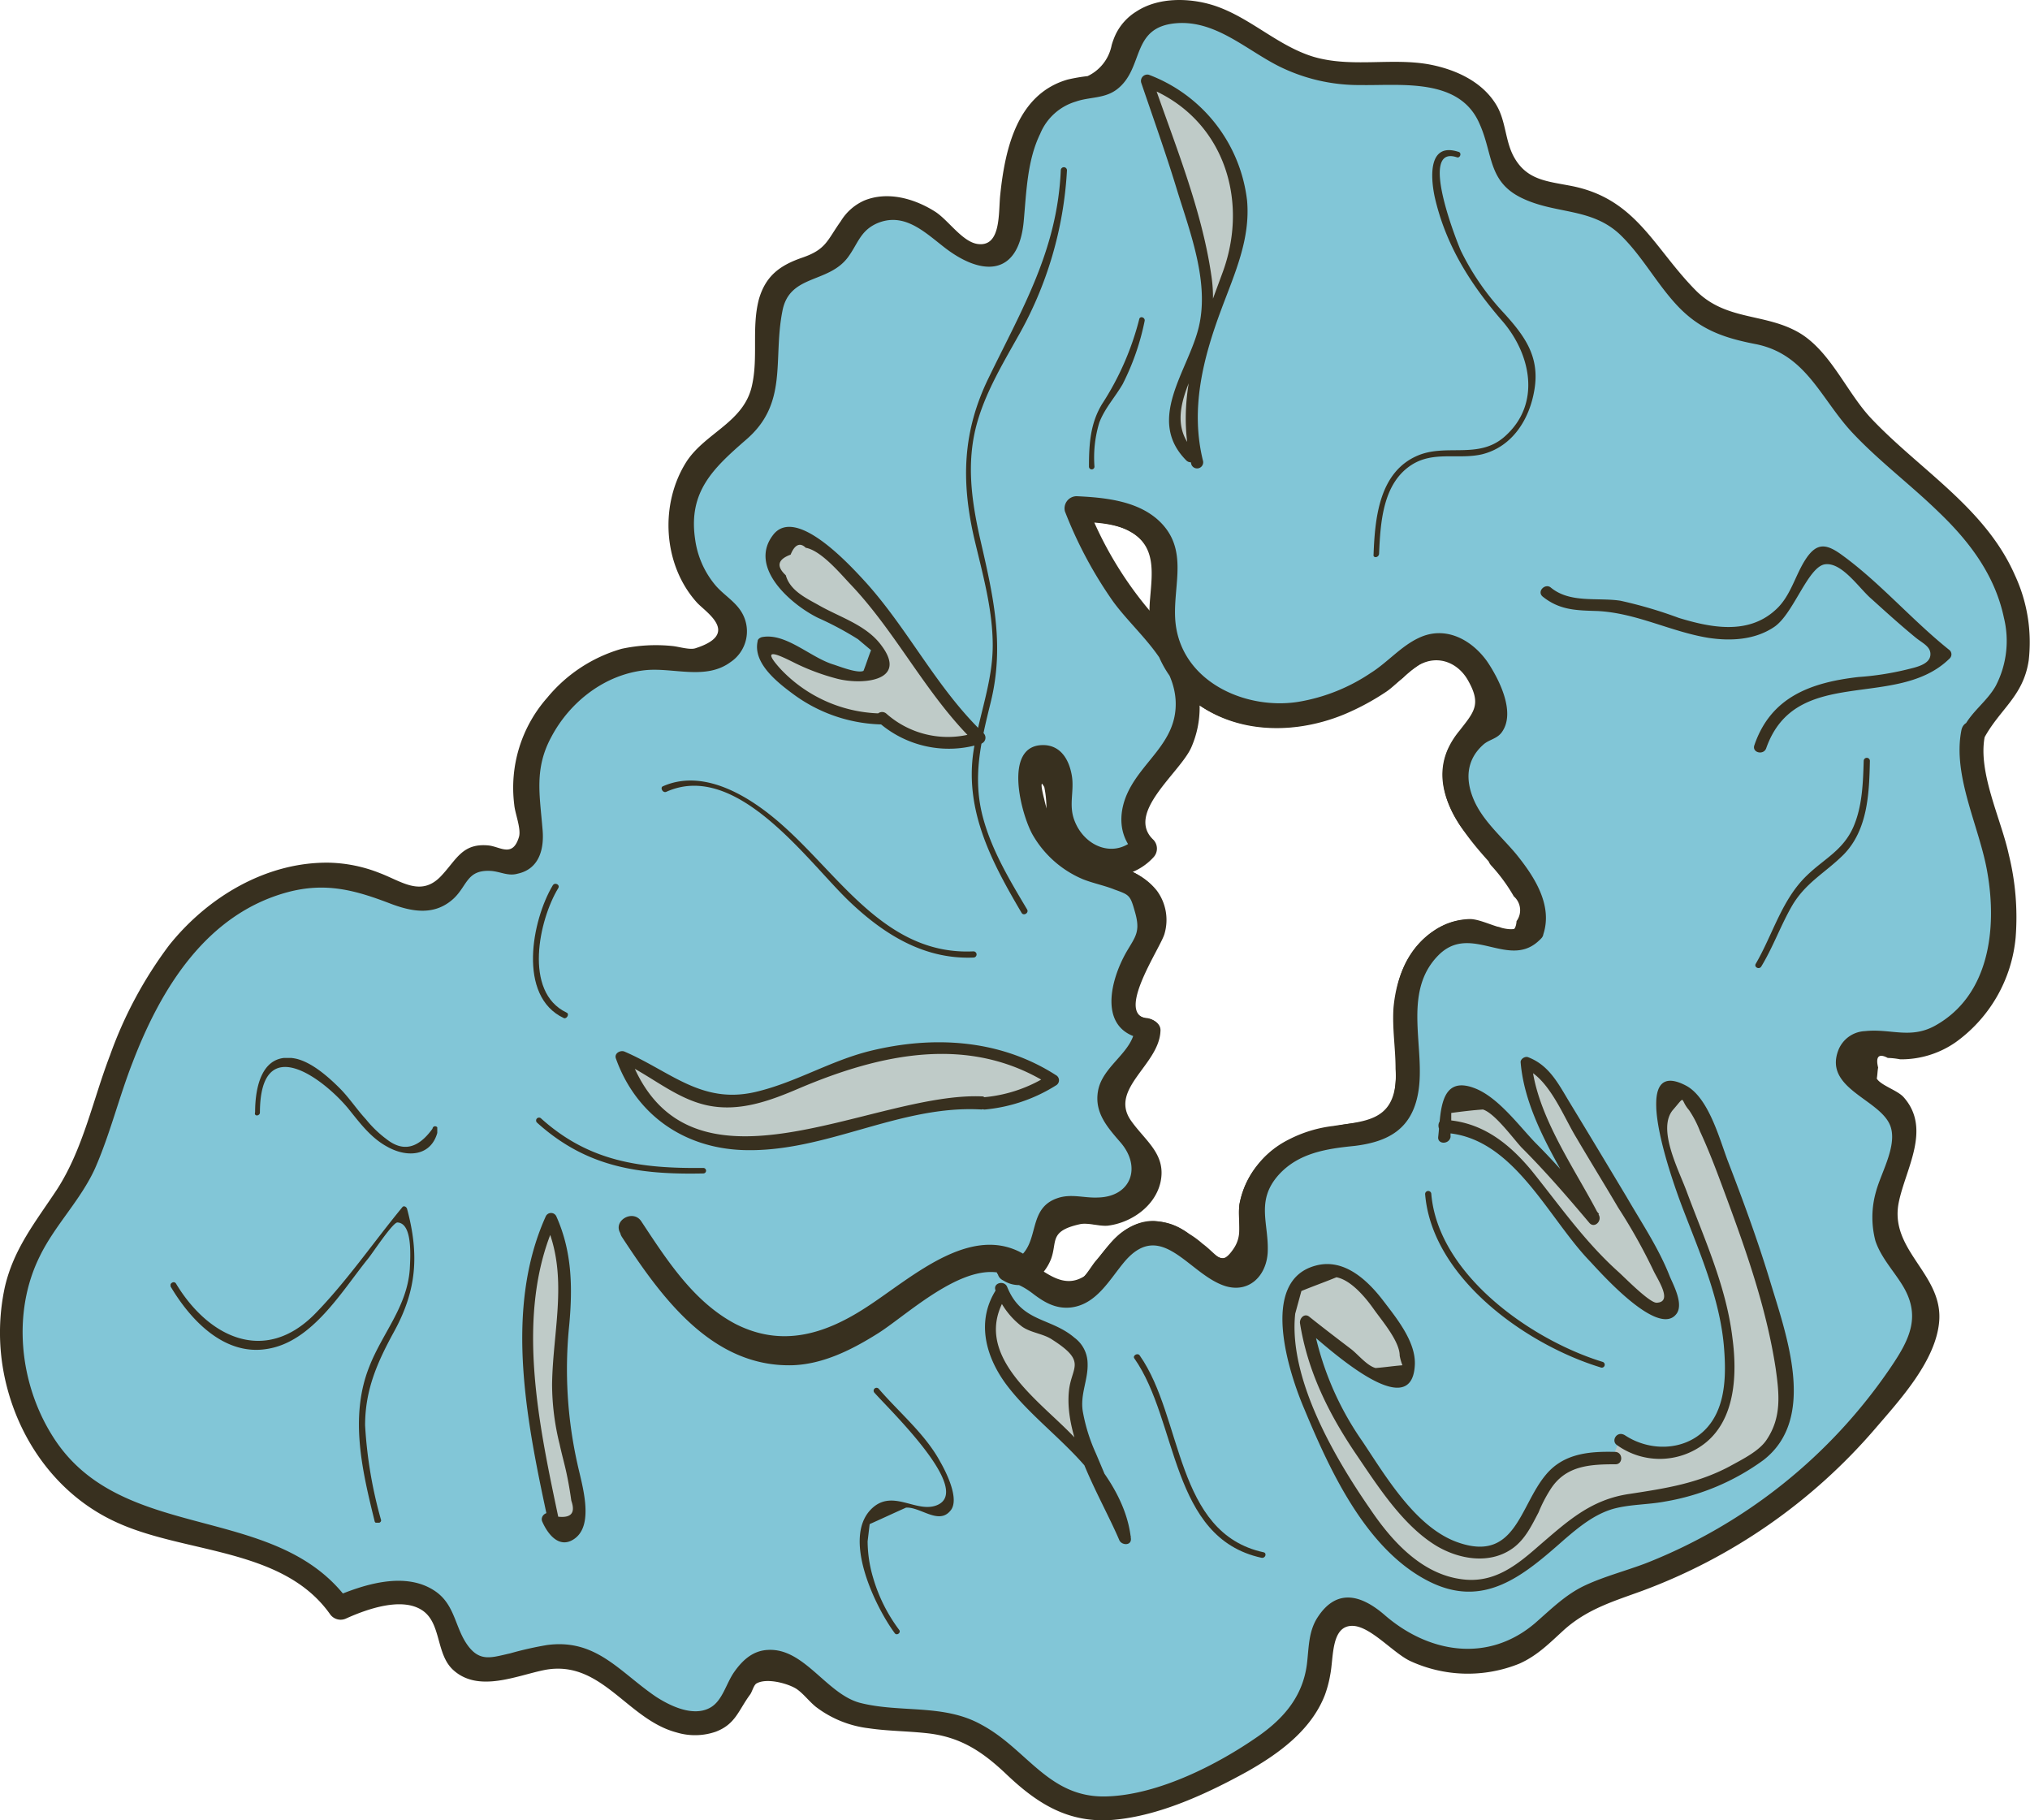 <svg xmlns="http://www.w3.org/2000/svg" xmlns:xlink="http://www.w3.org/1999/xlink" viewBox="0 0 295.3 264.75"><defs><style>.cls-1{fill:none;}.cls-2{fill:#38301f;}.cls-3{fill:#82c6d7;}.cls-4{clip-path:url(#clip-path);}.cls-5{fill:#bfcbc8;}</style><clipPath id="clip-path"><rect class="cls-1" x="24.81" y="153.87" width="38.8" height="67.6"/></clipPath></defs><title>scronchee</title><g id="Layer_2" data-name="Layer 2"><g id="scrunchie"><path class="cls-2" d="M219.41,123.37c-2.2-2.5-4.8-4.9-5.6-8.2-.7-2.7-.6-4.4,1.8-6.6.6-.6,1.5-.7,2.1-1.3,2.4-2.4,1-5.7-.3-8.4-1.5-3.2-4-6.2-7.8-6.4-4.4-.3-7.7,4.2-11.1,6.3-5.3,3.2-11.9,5.3-18,3.3-7.2-2.4-10.1-8.3-9.5-15.4.9-10.2-5.4-13.5-14.7-13.9a1.77,1.77,0,0,0-1.7,2.2,61.21,61.21,0,0,0,7,13.1c3.2,4.4,8.7,8.5,9.1,14.3.4,6.4-5.3,9-7.3,14.3-1.1,3-.7,6,1.6,8.2v-2.5c-3,3.2-7.5,1.5-9-2.4-.9-2.3,0-4.3-.4-6.6s-1.6-4.3-4-4.4c-6.2-.2-3.3,10.4-1.6,13.2a15.26,15.26,0,0,0,7.2,6.3c1.5.6,3.1.9,4.6,1.5,2.2.8,2.3.8,3,3.3.8,2.8.1,3.5-1.2,5.7-2.6,4.5-4.3,12,3,12.8l-1.8-1.8c-.2,3.7-4.8,5.6-5.4,9.4-.5,3.1,1.4,5.2,3.3,7.4,3.1,3.6,1.5,7.9-3.3,8-2,.1-3.9-.6-5.9.1-4.4,1.5-2.5,6.4-5.7,8.7a1.87,1.87,0,0,0-.4,2.8c3.3,3.1,7,6.2,11.4,2.9,1.9-1.4,3-3.5,4.5-5.3,3.7-4.2,6.6-1.9,10.3.8,2.8,2.1,7.1,5,9.7.9,1.2-1.8.7-3.8.5-5.8-.9-6.2,2.2-10.4,8.1-12.1,5.2-1.4,11,0,13.5-6.1,2.9-7.1-2.6-16.2,3.5-22.3,4.1-4.1,6.6-.5,11-.6a5,5,0,0,0,4.2-2.1c2.8-4.4-2-10.3-4.7-13.3-1.5-1.7-4,.8-2.5,2.5a24.83,24.83,0,0,1,3.3,4.5,2.67,2.67,0,0,1,.4,3.6c-.1,1.6-1,1.9-2.4.9-2.2-.2-3.5-1.4-5.9-1-3.7.6-6.8,3.6-8.2,7-2.3,5.4-.6,11-1.1,16.6s-4.6,5.6-9.1,6.3a18.88,18.88,0,0,0-6.5,2,13.42,13.42,0,0,0-7.1,9.3c-.4,2.2,1.2,8.6-2.7,7.9-1.7-.4-4-3.2-5.7-4.2a7.73,7.73,0,0,0-8.5.3c-1.6,1.1-2.7,2.8-4,4.3-.7.8-1.8,2.9-2.9,3.2-2.4.6-4.8-1.5-6.3-2.9-.1.9-.2,1.8-.4,2.8a7.08,7.08,0,0,0,2.9-3.5c.9-2.5-.3-4,4.1-5,1.2-.3,2.8.3,4.1.2,3.4-.4,6.9-2.8,7.7-6.3.9-4.1-2.2-6-4.3-9-3.2-4.6,4.1-8.1,4.3-13,.1-1-.9-1.7-1.8-1.8-5-.5,1.9-10.4,2.4-12.4a7.17,7.17,0,0,0-1.1-6.2c-4.1-5.2-11.7-3.1-15.2-9.9a13.76,13.76,0,0,1-1.2-3.4c-.6-2.3-.5-2.9.2-1.7a15.43,15.43,0,0,1,.3,3.8,10.86,10.86,0,0,0,3.2,6.8,8.58,8.58,0,0,0,12.2-.5,1.85,1.85,0,0,0,0-2.5c-4.2-3.9,3.9-9.8,5.5-13.5a14.38,14.38,0,0,0,0-11.5c-1.4-3.2-3.9-5.8-6.2-8.5a54.11,54.11,0,0,1-8.9-15c-.6.7-1.1,1.5-1.7,2.2,2.6.1,5.7.2,8,1.5,3.9,2.1,3.3,6,3,9.7-.4,4.4.3,8.2,3,11.7,5,6.5,13.6,8.4,21.3,6.4a34.76,34.76,0,0,0,12.5-6.5,14.31,14.31,0,0,1,2.4-1.9c2.8-1.5,5.7-.2,7.1,2.4,1.9,3.4.8,4.5-1.3,7.2-5.7,6.9-.5,13.8,4.5,19.3A1.71,1.71,0,1,0,219.41,123.37Z"/><path class="cls-3" d="M287,106.67c.6-1.6,2-2.6,3.1-3.8,6.3-7,3-18.5-3.1-25.6s-14.6-12.2-20-19.9c-1.8-2.6-3.3-5.5-5.9-7.2-3.2-2-7.2-1.7-10.7-3.1-7.8-3.2-10.3-14.1-18.2-17.2-4.5-1.8-10.5-1-13.2-5-1.5-2.2-1.3-5.2-2.3-7.7-1.8-4.4-7.1-6.2-11.8-6.4s-9.6.5-14.2-.8c-4.9-1.4-8.7-5-13.4-7.1s-11.2-1.7-13.4,2.9c-.9,1.9-.9,4.4-2.6,5.8-1.5,1.3-3.7,1.1-5.5,1.6-7.6,1.9-8.4,12-8.9,19.8-.1,1.4-.3,2.9-1.3,3.8-2.4,2.3-6-.7-8.4-3-3.4-3.3-9.3-5.2-12.6-1.8-1.8,1.8-2.3,4.8-4.4,6.1-1.3.8-3,.8-4.5,1.4-7.1,3-1.7,14.8-6.1,21-1.4,2-3.7,3.1-5.6,4.7-6.4,5.4-6.6,16.5-.4,22.1,1.3,1.2,2.9,2.3,3.2,4,.4,2.2-1.8,4.1-3.9,4.6s-4.4-.1-6.6-.2c-11.5-.8-21.9,11.2-19.6,22.4.5,2.7,1.2,6.3-1.4,7.3-1.9.7-4-1-6-.6-2.6.5-3.3,4-5.5,5.5-2.7,1.7-6.2-.3-9.2-1.5-9-3.7-19.7.3-26.5,7.3s-10.3,16.5-13.3,25.7c-1.2,3.7-2.3,7.4-4.3,10.7-1.5,2.5-3.5,4.7-5,7.2-8.4,13.1-2.8,33,11.1,39.9,10.9,5.4,26,4.3,32.7,14.4,5.4-2.5,12.7-3.8,15.1,1.3.8,1.8.7,3.9,1.8,5.5,3.2,4.8,10.6-.3,16.3.1,4.3.3,7.5,3.9,10.9,6.7s8.6,4.6,11.8,1.6c2.3-2.1,2.7-6.3,5.7-7.3,3.5-1.2,6.1,2.9,9,5.2,5.9,4.6,14.8,1.7,21.5,5,4.6,2.3,7.5,7.2,12.1,9.6,6.8,3.5,15,.3,22-2.9s14.8-7.5,16.1-15c.4-2.1.2-4.2.9-6.2s2.6-3.8,4.7-3.4a7.1,7.1,0,0,1,3,2.2c5.8,5.8,15.9,7.5,22.5,2.7,2.1-1.6,3.8-3.7,6-5.2,2.5-1.7,5.4-2.5,8.2-3.5a79.71,79.71,0,0,0,41-32.4c1.3-2,2.5-4.2,2.4-6.6-.2-4.7-5.3-7.8-6.1-12.4-1.1-6.2,5.6-13.3,1.4-18.1-1.3-1.4-3.2-2.1-4.8-3.2s-2.7-3.5-1.5-4.9,3.7-.9,5.6-.6c8.4,1.3,15.5-7.4,16.3-15.8s-2.4-16.7-4.3-24.9C286.71,109.87,286.41,108.17,287,106.67Zm-64.3,29.1c-.7,1.2-2.4,1.4-3.7,1.1s-2.6-1-3.9-1.3c-4-.9-7.9,2.2-9.5,5.9s-1.3,8-1,12c.3,3.8.3,8.4-2.9,10.5-1.8,1.2-4.2,1.2-6.4,1.4a17.08,17.08,0,0,0-9.5,3.6c-2.6,2.2-4.4,5.7-3.9,9.1a33.92,33.92,0,0,1,.8,4.4c0,1.5-.8,3.2-2.3,3.4a3.44,3.44,0,0,1-2-.4c-4.1-1.9-7.4-7-11.8-6-5.1,1.2-6.6,9.7-11.8,9.3-2.4-.2-3.9-2.3-5.7-3.9a2,2,0,0,1-2.3-.2,1.94,1.94,0,0,0,2.3.2,8.27,8.27,0,0,0-2.3-1.5c-1.9-.8-4.2-.3-6.1.4-9,3.4-15.9,12.6-25.6,12.9-5.1.2-10-2.3-13.7-5.7s-6.6-7.7-9.4-12c2.8,4.3,5.6,8.6,9.4,12s8.6,5.9,13.7,5.7c9.7-.3,16.5-9.5,25.6-12.9,2-.7,4.2-1.2,6.1-.4a7,7,0,0,1,2.3,1.5,4.7,4.7,0,0,0,2.1-2.5c.6-1.9.6-4.1,2.1-5.4,1.7-1.5,4.3-.7,6.5-.6,3.9.1,8.1-3.1,7.3-6.9-.8-3.6-5.6-5.5-5.6-9.2,0-4.1,5.9-6.4,5.5-10.4-2.4.3-4.1-2.6-3.8-4.9s1.8-4.4,3.1-6.4,2.2-4.6,1.3-6.8c-1.4-3.3-5.8-3.7-9.2-5a13.46,13.46,0,0,1-8.3-14.1,2.74,2.74,0,0,1,.8-1.8c1.1-.9,2.8.1,3.3,1.4a11.85,11.85,0,0,1,0,4.2c-.2,3.2,1.2,6.6,3.9,8.2s6.7,1.2,8.6-1.3c-2.3-1.5-2.1-5-.7-7.4s3.6-4.1,5.1-6.4a12.22,12.22,0,0,0,1.3-10.5c-1.3-3.7-4.2-6.6-6.7-9.6a50.33,50.33,0,0,1-8.8-15.2c4.7.1,10.3.8,12.3,5,1.7,3.4.1,7.4.3,11.2.3,7.5,7.7,13.4,15.2,13.9s14.7-3.2,20.4-8.1a9.85,9.85,0,0,1,3-2,6,6,0,0,1,6.1,2,16.34,16.34,0,0,1,3.1,6c.4,1.1.7,2.4.1,3.3s-1.5,1-2.3,1.5c-3,1.7-3.8,5.9-2.6,9.2s3.7,5.8,6,8.4,4.6,5.5,4.9,9C223.11,134.27,223.11,135.07,222.71,135.77Z"/><path class="cls-2" d="M288.51,107.57c2.3-4.4,5.8-6.2,6.6-11.5a23.12,23.12,0,0,0-2-12.4c-4.3-9.8-13.8-15.3-20.9-22.8-3.5-3.7-5.8-9.5-10.2-12.3-5-3.1-10.7-1.8-15.2-6.2-6.2-6.2-8.7-13.4-18.1-15.3-3.5-.7-6.5-.8-8.4-4.1-1.4-2.4-1.2-5.4-2.7-7.8-2.1-3.4-6-5.1-9.7-5.8-5.5-1-11.3.5-16.8-1.1-5.3-1.6-9.3-5.8-14.6-7.5-3.5-1.1-8-1.2-11.2.9a8,8,0,0,0-3,3.3,10.41,10.41,0,0,0-.6,1.6,6.3,6.3,0,0,1-3.5,4.5,25,25,0,0,0-2.9.5c-7.3,2.1-9.1,10-9.8,16.7-.3,2.6.2,7.8-3.4,7.2-2.2-.4-4.2-3.5-6.1-4.7-3-1.9-6.9-3-10.3-1.6a7.61,7.61,0,0,0-3.4,3c-2,2.8-2.1,4.1-5.6,5.3-3.2,1.1-5.3,2.6-6.3,6-1.1,4.1-.1,8.4-1,12.5-1.1,5.4-6.7,6.9-9.5,11.1-4,6.2-3.5,15.1,1.5,20.6,1.3,1.4,6.3,4.5-.2,6.6-.8.3-2.4-.2-3.3-.3a23.53,23.53,0,0,0-7.5.4,21.84,21.84,0,0,0-10.8,7.1,19.78,19.78,0,0,0-4.8,15.6c.1,1.2,1,3.4.7,4.6-.9,3.1-2.7,1.5-4.4,1.3-3.9-.4-4.7,2.1-7,4.5-2.9,3-5.7.7-8.9-.5a21.24,21.24,0,0,0-7.4-1.5c-9.1-.1-17.6,5-23.2,12a60.27,60.27,0,0,0-8.6,16c-2.5,6.5-3.9,13.6-7.7,19.5-3.1,4.7-6.3,8.6-7.6,14.2a31.39,31.39,0,0,0,0,13.3c2,9.2,7.9,17.3,16.6,21.1,9.9,4.4,23.9,3.6,30.7,13.2a1.88,1.88,0,0,0,2.4.6c2.9-1.3,8.1-3.2,11.1-1.1,2.7,1.9,1.9,6.3,4.4,8.6,3.7,3.4,9.3.8,13.4,0,8.2-1.5,11.9,7.2,19.1,9.1a9.24,9.24,0,0,0,5.7-.1c2.9-1.1,3.3-3.1,5-5.4.3-.4.5-1.3.9-1.6,1.5-.9,4.7,0,5.9.8,1,.7,1.8,1.8,2.8,2.6a15.74,15.74,0,0,0,7.7,3.1c2.7.4,5.5.4,8.3.7,4.9.5,8.1,2.6,11.6,5.9,4.6,4.4,9.2,7.3,15.8,6.7s13.5-3.8,19.3-7c4.6-2.6,9.3-6,11.3-11.1a16.66,16.66,0,0,0,.8-3c.5-2.5.1-7.1,3.2-7.1,2.6,0,5.9,3.9,8.4,5.1a20,20,0,0,0,15.9.4c2.7-1.2,4.5-3.1,6.6-5,3.4-3,7.2-4.1,11.3-5.6a82.43,82.43,0,0,0,33.8-23.5c3.6-4.2,9.1-10.1,9.4-16,.3-6.7-7.3-10.1-5.9-17,1-4.9,4.8-10.7.7-15.3-.9-1-3.3-1.7-3.9-2.7.1-.5.1-1.1.2-1.6-.4-1.6.1-2.1,1.4-1.4a11,11,0,0,1,1.8.2,13.85,13.85,0,0,0,8.1-2.5,21.15,21.15,0,0,0,8.7-15.2,37.93,37.93,0,0,0-1-12.1c-1.1-5.1-4.5-11.9-3.5-17.1.4-2.2-3-3.2-3.4-.9-1.3,6.7,2.7,14.1,3.8,20.7,1.4,8.1.3,17.8-7.6,22.2-3.6,2-6.5.4-10.2.8a4.36,4.36,0,0,0-3.9,2.8c-2.2,5.8,6.7,7.2,7.7,11.4.7,2.8-1.5,6.5-2.2,9.1a13.54,13.54,0,0,0-.1,7.2c.8,2.4,2.6,4.3,3.9,6.4,2.8,4.5,1.1,7.9-1.6,11.9a77.17,77.17,0,0,1-35.7,28.6c-2.9,1.1-6,1.9-8.8,3.2s-4.9,3.4-7.3,5.5c-6.8,5.8-15.4,4.4-21.8-1.1-3.2-2.8-6.9-4.2-9.8.2-1.4,2.1-1.3,4.5-1.6,6.9-.6,4.6-3.3,7.8-7,10.4-6,4.2-14.5,8.5-21.9,8.8-8.6.4-11.7-6.8-18.4-10.4-5.5-3.1-11.8-1.7-17.7-3.2-4.9-1.3-8.1-8-13.4-7.7-2.2.1-3.7,1.5-4.9,3.2s-1.7,4.2-3.5,5.2c-2.5,1.4-5.9-.3-7.9-1.6-5.3-3.6-8.7-8.5-15.9-7.5a50.5,50.5,0,0,0-5.3,1.2c-2.7.6-4.4,1.3-6.2-1.2s-1.8-5.7-4.5-7.7c-4.4-3.2-10.7-1.1-15.1.8l2.4.6c-10.5-14.7-33.1-8.2-43.1-24-4.9-7.7-6-18.1-1.9-26.3,2.2-4.5,5.9-8.1,8-12.7,2.2-5,3.5-10.4,5.5-15.5,4.1-10.7,10.7-21.5,22.5-24.7,5.6-1.5,9.9-.3,15.1,1.7,3.2,1.2,6.4,1.7,9.1-.8,2-1.9,1.9-4.2,5.4-4,1.4.1,2.5.8,3.9.4,3.2-.7,3.9-3.7,3.6-6.6-.4-4.9-1.2-8.7,1.3-13.3,2.7-5.1,7.8-9.1,13.7-9.7,4.1-.4,8.8,1.5,12.4-1.2a5.38,5.38,0,0,0,1.7-7c-.9-1.7-2.7-2.7-3.9-4.1a13.13,13.13,0,0,1-3-6.8c-1-6.9,2.7-10.3,7.4-14.4,6.2-5.3,3.9-11.6,5.3-18.7,1-5.4,6.6-4,9.5-7.8,1.5-2,1.8-3.9,4.3-5,3.8-1.6,6.7,1.1,9.5,3.3,5.5,4.4,11,4.6,11.8-3.5.4-4.3.5-8.9,2.4-12.8a8.1,8.1,0,0,1,5.2-4.7c2-.7,4.2-.4,6-1.8,4-3.1,1.9-9.1,8.7-9.6,5.6-.4,10,3.8,14.7,6.2a26.14,26.14,0,0,0,12,2.8c5.9.1,14.4-1.1,17.3,5.6,2,4.4,1.2,8.4,6.1,10.8s10,1.4,14.2,5.2c3.3,3.1,5.4,7.2,8.5,10.5,3.3,3.5,6.8,4.7,11.5,5.6,7.2,1.5,9.3,7.8,13.8,12.7,3.9,4.2,8.6,7.7,12.7,11.7,4.5,4.3,8.2,9.2,9.5,15.4a14.16,14.16,0,0,1-1.2,9.9c-1.3,2.3-3.5,3.7-4.7,6.1A1.68,1.68,0,1,0,288.51,107.57Z"/><path class="cls-2" d="M221.51,134.47c-1.8,1.9-5.4-.8-7.7-.8a9.48,9.48,0,0,0-5.2,1.7c-3.8,2.5-5.5,6.8-5.9,11.2-.2,3,.3,5.9.3,8.9a14.2,14.2,0,0,1-.3,4.1c-1.1,3.7-4.2,3.5-7.3,4-4.7.9-9.1,1.8-12.3,5.7a12,12,0,0,0-2.7,5.4c-.6,2.7.6,4.7-1,7-1.8,2.6-2.2.9-4.5-.8a13.3,13.3,0,0,0-1.9-1.4,10,10,0,0,0-5.2-1.9c-3.4,0-5.6,2.4-7.6,4.9a18.31,18.31,0,0,1-2.4,3.1c-2.3,1.5-4.3.5-6.4-.9-.7-.4-1.1-1.1-1.8-1.4s-1.2.2-1.8,0c-2.1-.9-3.8,2.1-1.8,3a4.17,4.17,0,0,0,3.6.4,1.76,1.76,0,0,0,.8-2.9c-8.2-6.4-17.5,2.6-24.4,7-5.9,3.8-12.1,5.7-18.8,2.3-6.1-3.2-10-9.3-13.7-14.9-1.2-1.9-4.3-.1-3,1.8,5.7,8.7,13,18.8,24.6,18.6,4.6-.1,8.9-2.3,12.7-4.7,4.7-3,14.2-12.2,20.1-7.6.6.4,1.5.8,2.1.3a7.08,7.08,0,0,0,2.9-3.5c.9-2.5-.3-4,4.1-5,1.2-.3,2.8.3,4.1.2,3.4-.4,6.9-2.8,7.7-6.3.9-4.1-2.2-6-4.3-9-3.2-4.6,4.1-8.1,4.3-13,.1-1-.9-1.7-1.8-1.8-5-.5,1.9-10.4,2.4-12.4a7.17,7.17,0,0,0-1.1-6.2c-4.1-5.2-11.7-3.1-15.2-9.9a13.76,13.76,0,0,1-1.2-3.4c-.6-2.3-.5-2.9.2-1.7a15.43,15.43,0,0,1,.3,3.8,10.86,10.86,0,0,0,3.2,6.8,8.58,8.58,0,0,0,12.2-.5,1.85,1.85,0,0,0,0-2.5c-4.2-3.9,3.9-9.8,5.5-13.5a14.38,14.38,0,0,0,0-11.5c-1.4-3.2-3.9-5.8-6.2-8.5a54.11,54.11,0,0,1-8.9-15c-.6.7-1.1,1.5-1.7,2.2,2.8.1,6.5.2,8.8,2,3.3,2.6,2.4,6.3,2.1,10a15.41,15.41,0,0,0,3.4,11.3c6.1,7.5,16.4,8.2,24.8,4.7a36,36,0,0,0,6.1-3.3c1.6-1.1,4-3.9,5.8-4.4,3.7-1.1,6.5,2,7.3,5.1.5,1.9,0,2.8-1.4,4.4a13.9,13.9,0,0,0-2.7,3.2c-1.6,3.5-.7,7.4,1.3,10.6,2.6,4.4,11,9.7,9.1,15.5-.7,2.2,2.7,3.1,3.4.9,1.4-4.3-1.4-8.5-4-11.7-2.1-2.5-4.8-4.8-6.1-7.8s-1.1-5.9,1.4-8.1c.8-.7,1.9-.8,2.6-1.7,2.2-2.9-.4-7.9-2.1-10.4-2.3-3.2-6.1-5.2-9.9-3.4-2.6,1.2-4.6,3.6-7,5.1a26.69,26.69,0,0,1-10.5,4.2c-7.4,1.2-16.4-2.6-17.8-10.7-.9-5.2,2-10.7-2-15.1-3.1-3.4-8.2-3.9-12.5-4.1a1.77,1.77,0,0,0-1.7,2.2,61.21,61.21,0,0,0,7,13.1c3.2,4.4,8.7,8.5,9.1,14.3.4,6.4-5.3,9-7.3,14.3-1.1,3-.7,6,1.6,8.2v-2.5c-3,3.2-7.5,1.5-9-2.4-.9-2.3,0-4.3-.4-6.6s-1.6-4.3-4-4.4c-6.2-.2-3.3,10.4-1.6,13.2a15.26,15.26,0,0,0,7.2,6.3c1.5.6,3.1.9,4.6,1.5,2.2.8,2.3.8,3,3.3.8,2.8.1,3.5-1.2,5.7-2.6,4.5-4.3,12,3,12.8l-1.8-1.8c-.2,3.7-4.8,5.6-5.4,9.4-.5,3.1,1.4,5.2,3.3,7.4,3.1,3.6,1.5,7.9-3.3,8-2,.1-3.9-.6-5.9.1-4.4,1.5-2.5,6.4-5.7,8.7l2.1.3c-8.2-6.4-17.5,2.6-24.4,7-5.9,3.8-12.1,5.7-18.8,2.3-6.1-3.2-10-9.3-13.7-14.9-1.2-1.9-4.3-.1-3,1.8,5.7,8.7,13,18.8,24.6,18.6,4.6-.1,8.9-2.3,12.7-4.7,4.7-3,14.2-12.2,20.1-7.6.3-1,.5-2,.8-2.9h-.9c-2.1-.9-3.8,2.1-1.8,3s2.8,1,4.6,2.4c1.6,1.2,3.2,2.1,5.3,1.9,3.8-.4,5.7-4.1,7.9-6.7,5.4-6.3,9.4,2,14.7,3.6,3.4,1,5.9-1.5,6.1-4.9.2-4.2-1.8-7.5,1.6-11.3,2.9-3.2,7-3.8,11-4.2,5-.6,8.4-2.5,9.3-7.8,1.1-6.4-2.4-14.5,2.9-19.9,4.8-4.9,10.4,2.3,14.9-2.4C225.51,135.37,223,132.87,221.51,134.47Z"/><g class="cls-4"><path class="cls-2" d="M55.41,221a63.3,63.3,0,0,1-2.3-13.7c0-5.2,1.8-9.2,4.2-13.6,3.3-6,3.7-11.2,1.9-17.9-.1-.3-.5-.5-.7-.2-4.2,5.1-8.1,10.8-12.7,15.5-7.3,7.4-15.5,3.4-20.2-4.4-.3-.5-1,0-.8.4,2.9,4.9,7.8,10.1,14,9.1,6.6-1,10.9-8.4,14.7-13.1.6-.7,3.6-5.3,4.3-5.3,2.2.1,1.9,4.8,1.8,6.8-.4,5.5-4,9.3-5.9,14.2-2.9,7.3-1,15.2.8,22.5C54.71,221.77,55.61,221.47,55.41,221Z"/><path class="cls-2" d="M37.81,161.87c0-12.1,9.3-4.9,12.8-.7,1.7,2.1,3.3,4.3,5.7,5.6,3,1.7,6.6,1.4,7.4-2.4.1-.6-.7-.8-.8-.2-2.1,2.9-4.3,3.4-6.7,1.5a16.43,16.43,0,0,1-3-2.9c-1.3-1.4-2.4-3.1-3.8-4.5-1.7-1.7-4.1-3.8-6.4-4.3-4.9-1-5.9,4.1-5.9,7.8C36.91,162.37,37.71,162.37,37.81,161.87Z"/></g><path class="cls-5" d="M173.21,66.27c-2.6-2.1-2.8-6.1-1.7-9.3s2.9-6.1,3.7-9.3c1-4.2.1-8.7-1-12.9-2.1-7.8-4.7-15.5-7.4-23.1,9.1,3.1,15.2,13.4,13.5,22.9a40.56,40.56,0,0,1-2.8,8.3c-3.1,7.8-5.7,16.4-3.3,24.4"/><path class="cls-2" d="M173.81,65.67c-4.4-4.4-.7-10,1.1-14.6a20.73,20.73,0,0,0,1.3-11c-1.4-9.7-5.4-19.3-8.6-28.6l-1.1,1.1c11.2,4.2,15.3,16.1,11.4,26.9-3.4,9.3-7.1,18.1-4.6,28.1a.89.89,0,0,0,1.7-.5c-1.9-7.6,0-15,2.7-22.2,1.9-5.1,4.2-10.1,3.7-15.7a22.3,22.3,0,0,0-14.3-18.3A.93.93,0,0,0,166,12c1.8,5.3,3.7,10.6,5.3,15.9,1.9,6.1,4.6,13.2,3.1,19.6s-7.8,13.5-1.8,19.5A.89.89,0,0,0,173.81,65.67Z"/><path class="cls-2" d="M224.41,86.77c2.5,2,4.9,2,8,2.1,5.7.3,10.6,3,16.1,3.9,3.3.5,6.8.3,9.6-1.6s4.9-8.8,7.4-9.1,5,3.6,6.8,5.1c2.1,1.9,4.2,3.8,6.4,5.6,1,.8,2.2,1.3,2.1,2.5-.1,1.4-2.2,1.8-3.4,2.1a42,42,0,0,1-7.1,1.1c-6.9.8-12.7,2.9-15.1,9.9-.4,1.1,1.3,1.5,1.7.5,4.3-12.3,19-5.5,26.7-13.1a.82.82,0,0,0,0-1.2c-5.4-4.3-10.1-9.8-15.6-13.8-2.3-1.7-3.7-1.9-5.3.5s-2.2,5.5-4.5,7.5c-4,3.6-9.4,2.5-14,1.1a63.59,63.59,0,0,0-8.5-2.5c-3.3-.5-7.3.4-10.1-1.9C224.81,84.77,223.51,86,224.41,86.77Z"/><path class="cls-5" d="M210.11,163.87c3.6-.1,7,1.8,9.6,4.3s4.6,5.6,6.8,8.4a66.39,66.39,0,0,0,14.2,13.8c.7.5,1.9,1,2.4.3a1.93,1.93,0,0,0,.1-1.5c-1.2-4.3-3.5-8.3-5.8-12.1-3.7-6.2-7.5-12.4-11.2-18.7-1-1.6-2.2-3.4-4.1-3.8,0,3.6,1.7,6.9,3.4,10,2.2,4.2,4.4,8.4,6.5,12.6a151.28,151.28,0,0,0-15.5-16.5c-1.4-1.3-3.3-2.6-4.9-1.6-1.9,1.2-1,4.1-1.4,6.3"/><path class="cls-2" d="M210.11,164.77c10,.5,15,12.3,21.2,18.7,1.5,1.6,9.8,11,12.5,7.7,1.2-1.4-.4-4.3-.9-5.5-1.6-4.1-4.1-7.8-6.3-11.6-2.7-4.5-5.4-9-8.2-13.6-1.7-2.8-3-5.5-6.1-6.7-.5-.2-1.2.3-1.1.8.7,8.2,6.3,15.9,10,23.1l1.4-1.1c-3-3.6-6-7.1-9.3-10.4-2.4-2.5-5.4-6.6-8.8-7.9-5.2-2-4.9,3.8-5.3,7.1-.1,1.1,1.6,1.1,1.8,0a17,17,0,0,1,.1-2.3v-1.2c1.5-.2,3.1-.4,4.6-.5,1.7.5,4.4,4.2,5.6,5.5,3.5,3.5,6.7,7.2,9.9,11,.7.8,1.8-.2,1.4-1.1-3.5-6.8-9.1-14.5-9.8-22.2a7.63,7.63,0,0,1-1.1.8c3.6,1.4,5.7,7,7.6,10.1,2,3.4,4.1,6.8,6.1,10.2a81.28,81.28,0,0,1,5.1,9.1c.6,1.3,2.9,4.6.5,4.7-1,.1-4.7-3.7-5.6-4.5-4.9-4.4-8.5-9.6-12.6-14.7-3.4-4.1-7.4-7.2-12.9-7.4C209,162.87,209,164.67,210.11,164.77Z"/><path class="cls-5" d="M235.61,209.37a9.84,9.84,0,0,0,13.4-1.7,14.6,14.6,0,0,0,2.4-8.2c.4-13.2-8.2-25-10.4-38a3.8,3.8,0,0,1,.3-2.6,2.41,2.41,0,0,1,3-.4,5.77,5.77,0,0,1,2.1,2.5,92.66,92.66,0,0,1,4.9,11.2c3.7,9.9,7.4,19.9,8.2,30.4a11,11,0,0,1-.5,5.1,9.88,9.88,0,0,1-3.6,4,32.17,32.17,0,0,1-15.4,6,30,30,0,0,0-6,.9c-7.2,2.1-11.3,10.9-18.7,12-4.2.6-8.3-1.5-11.5-4.3-4.7-4.1-7.7-9.8-10.5-15.3-3-5.9-5.9-12.1-6.1-18.7-.1-2.6.5-5.5,2.7-6.9a5.92,5.92,0,0,1,5.9.1,14.7,14.7,0,0,1,4.4,4.2,40.4,40.4,0,0,1,3.5,5.6c1,1.9,1.5,4.8-.5,5.6-1.3.5-2.7-.4-3.9-1.2-3.2-2.5-6.5-5-9.7-7.5,1.3,9.5,7,17.9,13,25.5,2.1,2.6,4.3,5.2,7.2,6.8s6.8,1.9,9.4-.1c3.6-2.7,3.8-8.3,7.5-10.9,2.2-1.6,5.2-1.6,7.9-1.5"/><path class="cls-2" d="M235.21,210.17a10.65,10.65,0,0,0,12.6-.1c4.7-3.5,4.9-10.3,4.2-15.5-.9-7.5-4.1-14.4-6.7-21.4-1.2-3.2-4.3-9.1-1.9-11.8,1.9-2.2.9-1.5,2.3.1a15.1,15.1,0,0,1,1.6,3.1c1.2,2.6,2.2,5.2,3.2,7.9,3.2,8.6,6.4,17.4,7.8,26.6.5,3.6.9,7-1.3,10.3-1.1,1.7-3.6,2.9-5.4,3.9-4.7,2.5-9.3,3.2-14.5,4-5.7.8-9.1,4-13.3,7.6-3.3,2.9-6.6,5.5-11.3,4.8-5.8-.8-10.1-5.6-13.2-10.2-5.2-7.5-11.9-19-10.9-28.4l.9-3.3c1.7-.7,3.4-1.3,5.1-2,2.1.4,4.2,2.9,5.4,4.6s3.8,4.7,3.8,6.8a7.37,7.37,0,0,0,.4,1.4c-1.3.1-2.6.3-3.9.4-1.2-.3-2.5-1.9-3.5-2.7-2.1-1.6-4.2-3.2-6.2-4.8-.7-.5-1.4.3-1.3,1,1.1,6.9,4.1,13,8,18.8,3.2,4.7,6.9,10.6,11.9,13.6,3.4,2,7.9,2.7,11.2.2,1.7-1.3,2.6-3.2,3.6-5.1a20.59,20.59,0,0,1,1.7-3.3c2.2-3.5,5.7-3.7,9.5-3.7,1.1,0,1.1-1.7,0-1.8-3.8-.1-7.6.2-10.2,3.4-3.8,4.6-4.4,12.8-12.9,9.7-6-2.2-10.3-9.5-13.7-14.6a44,44,0,0,1-7.3-17.6l-1.3,1c2.2,1.7,15.7,14.7,16.2,5.5.2-3.4-2.7-6.9-4.6-9.4-2.3-3-5.7-6.2-9.8-5.1-8.4,2.2-3.8,15.9-1.7,20.8,3.7,8.9,8.9,20.3,17.9,25,8.2,4.3,14-.7,20-6,2.1-1.8,4.3-3.6,7-4.4,2.5-.7,5.1-.6,7.7-1.1a33.77,33.77,0,0,0,14.2-6c7.9-6.1,3.3-18.3.9-26.3-1.8-5.9-3.9-11.6-6.1-17.3-1.2-3.2-2.8-9.2-6.1-10.9-9.1-4.7-1,16.4-.3,18.2,2.5,6.5,5.4,13.2,5.9,20.2.3,4,.2,8.8-2.9,11.8s-8,3-11.5.7C235.21,208,234.31,209.57,235.21,210.17Z"/><path class="cls-5" d="M145.71,188c-2.5,3.2-1.8,8,.4,11.4s5.4,6,8.3,8.8a45,45,0,0,1,6.7,8.4c1.3,2.1,2.5,4.5,2.5,7-1.7-4-3.4-8.1-5.1-12.1-1.5-3.5-2.9-7.3-1.9-10.9a8.28,8.28,0,0,0,.7-2.7,4.16,4.16,0,0,0-2.6-3.4c-1.3-.6-2.9-1-4.3-1.6a9,9,0,0,1-4.8-5.5"/><path class="cls-2" d="M144.91,187.57c-2.9,4.5-1.6,9.6,1.4,13.7,5.4,7.3,15.5,12.4,16.5,22.4a11.14,11.14,0,0,1,1.7-.2c-1.7-4-3.4-8.1-5.1-12.1a25.45,25.45,0,0,1-1.9-6.1c-.4-2.5.8-4.6.7-7a4.69,4.69,0,0,0-1.9-3.7c-3.5-3-7.7-2.2-9.8-7.4-.4-1-2.1-.6-1.7.5a11.52,11.52,0,0,0,3.9,5.3c1.3.9,3.1,1,4.4,1.9,5,3.2,2.8,3.9,2.4,7.3-.8,7.1,4.6,15.5,7.3,21.8.3.8,1.8.9,1.7-.2-.6-5.7-4.4-10.7-8.3-14.8-5-5.3-15.2-12-9.8-20.5C147.11,187.47,145.61,186.57,144.91,187.57Z"/><path class="cls-5" d="M80.51,221.87c-1.3-6-2.3-12.1-3-18.2-1-8.9-1.4-18.2,2.5-26.2,2.2,4.1,2.3,9,1.9,13.6s-1.1,9.3-.7,13.9c.5,5.1,2.6,10,2.7,15.1,0,1.5-.6,3.5-2.1,3.5-1.2,0-1.9-1.4-2.4-2.5"/><path class="cls-2" d="M81.41,221.57c-2.9-13.8-6.7-30.4-.6-43.8h-1.5c3.5,7.7,1.1,15.6,1,23.6a36.39,36.39,0,0,0,1.1,8.7c.3,1.4.7,2.8,1,4.2s.5,2.6.7,4c.7,2-.2,2.7-2.7,2.2-.5-1-2-.1-1.5.9.8,1.8,2.5,4,4.7,2.4,2.9-2.1,1-8,.4-10.8a62.84,62.84,0,0,1-1.2-20.3c.5-5.5.4-10.7-1.9-15.8a.85.85,0,0,0-1.5,0c-6.3,13.9-2.6,30.8.5,45.2C79.91,223.17,81.61,222.67,81.41,221.57Z"/><path class="cls-5" d="M128.51,104.67a20.8,20.8,0,0,1-17.3-8.9c-.4-.6-.8-1.5-.3-2.1s1.5-.1,2.2.3a33,33,0,0,0,11.2,4.5c1.7.3,4.2-.1,4.2-1.9a3.17,3.17,0,0,0-.6-1.5c-1.5-2.2-4-3.6-6.5-4.8s-5-2.3-6.9-4.3-2.9-5-1.7-7.5a1.76,1.76,0,0,1,.8-.9,2.19,2.19,0,0,1,1.9.3c6.1,2.9,10.6,8.2,14.4,13.6s7.4,11.3,12.3,15.8a14.4,14.4,0,0,1-14.2-2.9"/><path class="cls-2" d="M128.51,103.77a20.58,20.58,0,0,1-14.9-6.4c-3.3-3.6-.1-2,2.1-.9a32.33,32.33,0,0,0,5.9,2.2c3.6,1,10.6.5,6.6-4.8-2.2-3-6.1-4.1-9.2-5.9-1.8-1-4.1-2.1-4.7-4.3-1.4-1.3-1.2-2.3.7-3,.6-1.5,1.4-1.8,2.2-1,2.2.4,4.9,3.6,6.4,5.2,6.8,7.1,11.1,16.2,18.2,23.1.1-.5.3-1,.4-1.5a13.49,13.49,0,0,1-13.3-2.7c-.9-.7-2.1.5-1.2,1.2a15.5,15.5,0,0,0,15,3.2.92.92,0,0,0,.4-1.5c-6.8-6.5-10.9-15-17.1-21.9-2.2-2.4-10.3-11.4-13.6-6.9-3.6,4.8,2.9,10.2,6.6,12a46.31,46.31,0,0,1,5.8,3.1l1.9,1.6c-.4,1-.7,2-1.1,3-.8.4-3.4-.6-4.3-.9-3.4-1-7-4.7-10.5-4-.3.1-.6.3-.6.6-.7,3.2,2.9,6,5.2,7.7a22.49,22.49,0,0,0,13.2,4.4C129.61,105.57,129.61,103.77,128.51,103.77Z"/><path class="cls-5" d="M143,160.37c-7.3-.6-14.3,2-21.4,3.9s-14.8,3.3-21.4.2a18.46,18.46,0,0,1-9.6-10.9c4.4,1.7,7.9,5.3,12.5,6.3,5.8,1.3,11.4-1.9,16.9-4.1,10.7-4.4,23.6-5.3,33.2,1.2a19.29,19.29,0,0,1-9.9,3.4"/><path class="cls-2" d="M143,159.47c-16.2-.8-43.2,17-51.5-6.1l-1.3,1c4.3,1.9,8,5.4,12.7,6.4s9.2-.7,13.4-2.5c11.8-5,24.8-7.9,36.4-.5v-1.5a20.8,20.8,0,0,1-9.4,3.3c-1.1.1-1.1,1.9,0,1.8a23.42,23.42,0,0,0,10.3-3.5.85.85,0,0,0,0-1.5c-8.1-5.2-17.8-5.8-27.1-3.5-5.6,1.4-10.5,4.4-16,5.8-8.2,2.2-12.7-2.7-19.6-5.7-.6-.3-1.6.2-1.3,1,2.9,8.1,9.8,13,18.5,13.3,12,.4,22.7-6.6,34.7-5.9A1,1,0,0,0,143,159.47Z"/><path class="cls-2" d="M149.41,132.27c-2.5-4.2-5.1-8.5-6.4-13.3-1.6-5.9-.3-11.1,1.1-16.8,2.1-8.5.3-15.8-1.6-24.1-1.2-5.4-1.9-10.7-.5-16.1,1.2-4.6,3.7-8.8,6-12.9a54.87,54.87,0,0,0,7.2-24.3.45.45,0,1,0-.9,0c-.5,11.6-5.6,20.1-10.5,30.2-3.8,7.8-4,15-2.1,23.3,1.2,5.1,2.7,10.3,2.7,15.6s-2,10.2-2.8,15.4c-1.3,8.7,2.7,16.2,7,23.5C148.91,133.27,149.71,132.77,149.41,132.27Z"/><path class="cls-2" d="M159.21,67.87a17.52,17.52,0,0,1,.7-6.4c.8-2.1,2.3-3.7,3.4-5.6a35.82,35.82,0,0,0,3.2-9.2c.1-.5-.7-.8-.8-.2a41.14,41.14,0,0,1-5.4,12.3c-1.7,2.8-1.9,5.8-1.9,9.1A.4.4,0,0,0,159.21,67.87Z"/><path class="cls-2" d="M200.61,80.57c.2-4.5.5-10.3,4.8-13,3.2-2,6.8-.7,10.2-1.5,4.4-1.1,6.9-5.1,7.6-9.4.8-4.8-1.4-7.8-4.5-11.2a37,37,0,0,1-6.2-9c-.2-.4-6.4-15.5-.6-13.6.5.2.8-.7.2-.8-4.4-1.4-4,3.8-3.4,6.6,1.6,7,5.2,12.7,9.9,18.1,4.1,4.8,5.6,12,.3,16.7-3.8,3.4-8.5,1-12.7,2.8-5.6,2.4-6.2,9.1-6.4,14.4C199.71,81.17,200.51,81.17,200.61,80.57Z"/><path class="cls-2" d="M256.21,140.57c1.7-2.8,2.8-5.9,4.4-8.7,2-3.5,4.9-4.9,7.6-7.6,3.5-3.6,3.7-8.9,3.8-13.6a.45.45,0,1,0-.9,0c-.1,3.2-.2,6.6-1.5,9.6-1.5,3.4-4.2,4.6-6.7,7-3.7,3.5-5,8.6-7.5,12.9C255.11,140.67,255.91,141.07,256.21,140.57Z"/><path class="cls-2" d="M233.11,198.07c-10.4-3.2-23.9-12.7-24.9-24.4a.45.45,0,0,0-.9,0c1,12.2,14.7,21.9,25.5,25.2A.43.43,0,1,0,233.11,198.07Z"/><path class="cls-2" d="M183.81,225.77c-12.9-2.8-11.7-19.6-18-28.6-.3-.5-1.1,0-.8.4,6.4,9.1,5.2,26.1,18.5,29C184.11,226.67,184.31,225.87,183.81,225.77Z"/><path class="cls-2" d="M130.81,237.07a23.59,23.59,0,0,1-3.8-7.6,18.9,18.9,0,0,1-.8-5.3c.1-.8.2-1.7.3-2.5,1.8-.8,3.5-1.6,5.3-2.4,2.1-.1,4.7,2.5,6.4.5,1.5-1.6-.6-5.7-1.4-7.1-2.2-4.1-6-7.2-9-10.7a.42.42,0,0,0-.6.6c2.3,2.6,14.2,14,9.2,16.3-2.9,1.3-6.2-2.1-9.2.2-5.1,4,.1,14.6,2.9,18.4C130.41,238,131.11,237.47,130.81,237.07Z"/><path class="cls-2" d="M102.31,169.87c-9.1.1-16.6-.9-23.6-7.2a.42.42,0,0,0-.6.6c7.2,6.5,14.8,7.6,24.2,7.4A.4.4,0,0,0,102.31,169.87Z"/><path class="cls-2" d="M82.41,147.27c-6.3-3-4-13.5-1.2-18.1.3-.5-.5-.9-.8-.4-3,5-5.2,16.1,1.6,19.3C82.41,148.27,82.91,147.47,82.41,147.27Z"/><path class="cls-2" d="M96.91,115.17c10.2-4.6,20.4,9.9,26.5,15.8,5.1,4.9,11,8.6,18.2,8.3a.45.45,0,0,0,0-.9c-12.5.6-19.2-10.6-27.4-18-4.5-4.1-11.5-8.8-17.8-6C96,114.57,96.41,115.37,96.91,115.17Z"/></g></g></svg>